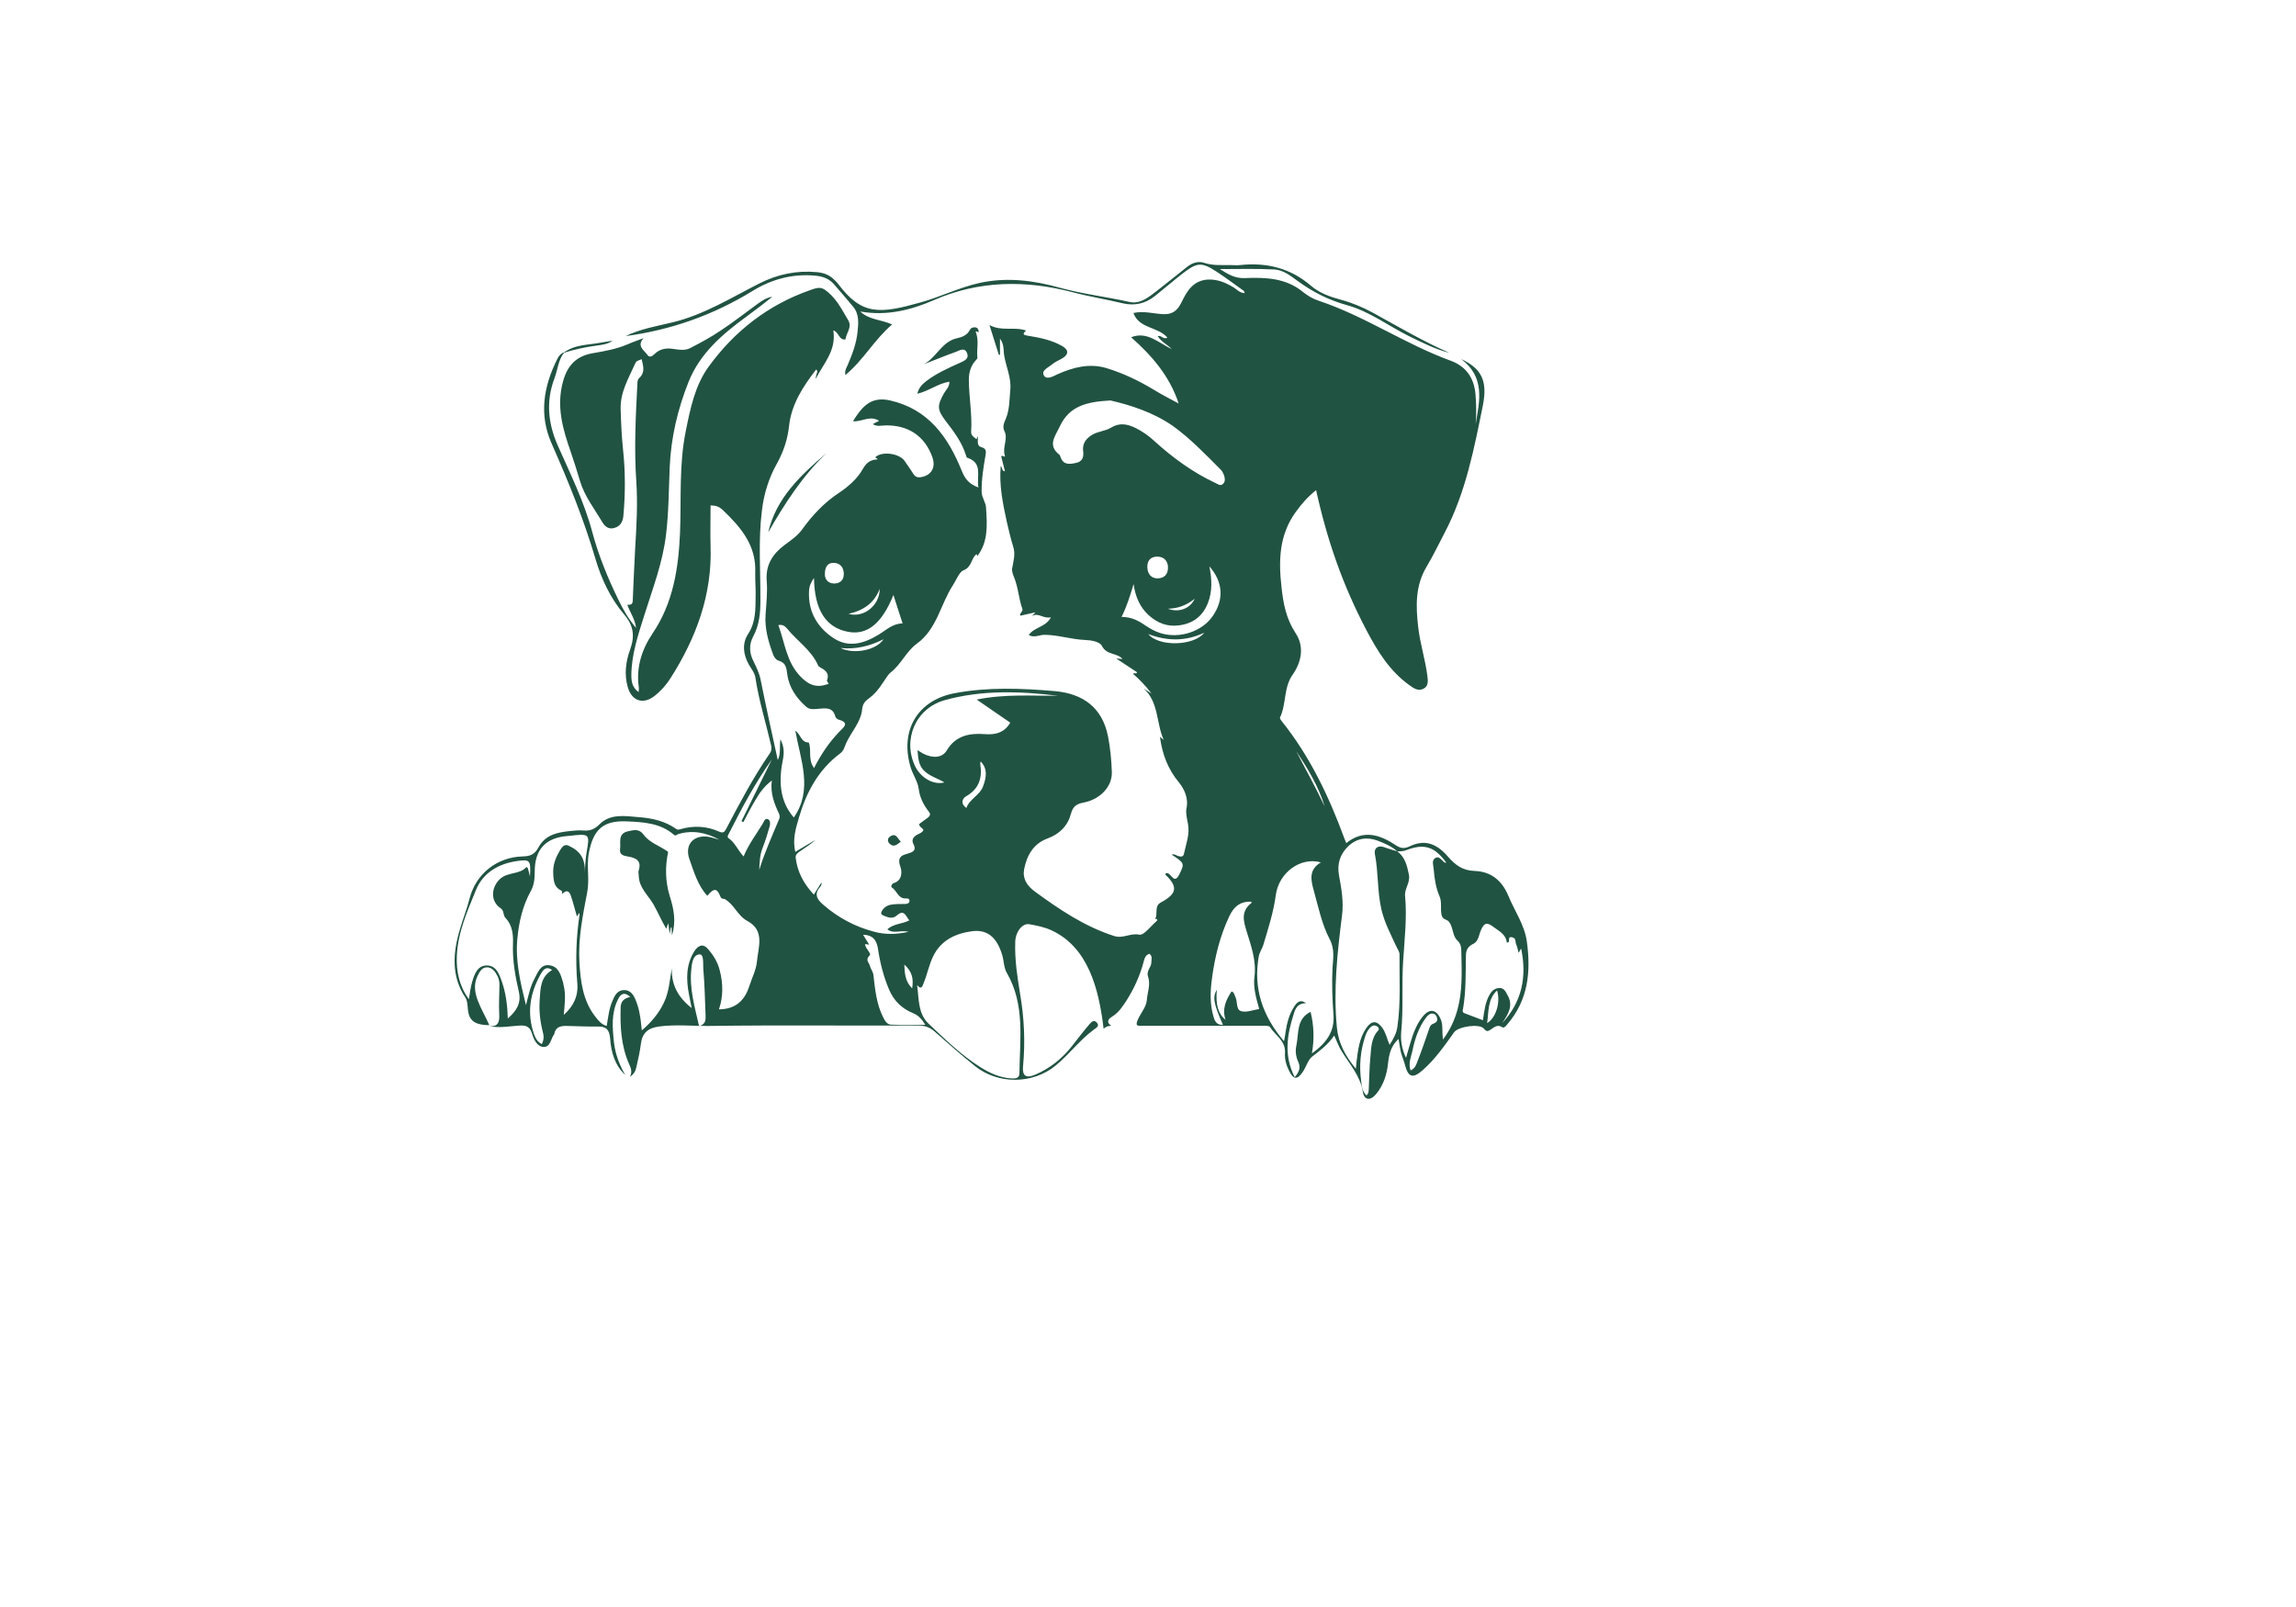 <?xml version="1.0" encoding="utf-8"?>
<!-- Generator: Adobe Illustrator 24.2.3, SVG Export Plug-In . SVG Version: 6.00 Build 0)  -->
<svg version="1.1" id="Layer_1" xmlns="http://www.w3.org/2000/svg" xmlns:xlink="http://www.w3.org/1999/xlink" x="0px" y="0px"
	 viewBox="0 0 595.3 841.9" style="enable-background:new 0 0 595.3 841.9; fill: #215342;" xml:space="preserve"
	 height="350" width="500" transform="translate(-80, -75)">
<g>
	<path d="M541.7,263.1c10.2,4.8,14,10.9,11.4,24.1c-4.6,22.8-9,45.8-20,66.8c-3.1,5.9-6,12-9.4,17.7c-6.1,10.1-5.8,20.7-4.5,31.9
		c1,8.7,3.7,16.9,4.8,25.5c0.3,2.4,0.7,5.3-2,6.7c-2.9,1.5-5.3-0.3-7.5-1.9c-10.2-7.3-16.6-17.7-22.3-28.5
		c-12.3-23.4-20.4-46.2-26.5-73.6c-4.3,3.4-7.7,7.3-10.7,11.5c-8.7,12-9,25.5-7.4,39.4c0.9,8.4,2.4,16.4,7.3,23.9
		c4.7,7,3.3,15-1.5,21.9c-4.8,6.8-3.2,15.3-6.6,22.4c-0.2,0.4,0.4,1.3,0.8,1.8c14.8,18.4,24.8,39.5,32.9,61.5c0.3,0.8,0.6,1.5,1,2.5
		c9.1-7.3,17.7-4.4,26.1,1.2c2.4,1.6,4.4,1.8,7.1,0.5c7.3-3.5,13.6-2.1,20,5.3c4,4.6,7.8,7.4,14.2,7.6c8.4,0.3,14.2,5,17.5,13
		c3.3,8,8.5,15.2,9.7,24c2.2,15.8,0.7,30.7-10.3,43.4c-0.7,0.9-1.7,2-2.5,1.5c-2.7-1.8-4.4,0.1-6.3,1.3c-1.3,0.9-2.1,1-3.4-0.6
		c-2.3-2.8-13.5-1.1-15.6,1.9c-5,7-9.9,14.1-16.4,19.8c-5.3,4.7-7.7,3.8-9.4-2.9c-0.6-2.2-1.5-4.3-2.1-6.5c-0.5-2.2-0.8-4.4-1.2-6.9
		c-3.9,3.5-5,7.9-5.5,12.7c-0.6,5.9-2.4,11.5-6.2,16.1c-3,3.7-6.3,3.5-7-1.1c-1.4-8.5-7-14.5-11.2-21.4c-1.5-2.4-2.4-5.1-3.8-8.1
		c-3.1,4.6-7.3,7.8-11.5,11c-2.3,1.8-3.2,5.5-5,8.1c-2.8,4.2-4.9,4-7.1-0.5c-1.5-2.9-2.4-6.2-2.2-9.3c0.5-6.6-5.1-9.3-7.9-13.8
		c-0.4-0.6-2-0.6-3-0.6c-8.4,0-16.8,0-25.3,0c-12.8,0-25.6,0-38.4,0c-2.5,0-4.1,0.4-2.4-3.4c1.5-3.3,4.3-6.5,4.6-9.8
		c0.3-4.1,2.1-8.4,0.7-12.5c-1.1-3.2,1.7-4.8,1.7-7.5c0-1.6,0.7-3.3-1-4.5c-2.2,0.6-2.6,2.6-3.1,4.4c-1.9,7.1-4.9,13.7-8.8,19.9
		c-2.1,3.2-4.1,6.4-7.5,8.5c-1.4,0.9-3.9,2.6-0.6,4.9c-1.3,0.1-2.8,0.3-4,1.6c-2.5-21.4-8.3-42.8-27.3-51.6
		c-3.7-1.7-7.7-2.5-11.7-3.2c-3.6-0.6-7.2,4-7.3,9.4c-0.3,9.2,1.1,18.3,2.6,27.4c2.1,12.4,2.7,24.9,1.5,37.5
		c-0.5,5.2,1.5,6.6,6.4,4.5c7.8-3.3,14.3-8.6,19.5-15.3c2.9-3.7,5.7-7.4,8.7-10.9c1-1.1,2.4-3,4.1-1c1.5,1.8-0.4,2.7-1.6,3.6
		c-7.5,5.5-12.9,13-20.1,18.9c-12,9.8-30.2,9.9-42.2,0.2c-7.1-5.7-13.9-11.7-20.7-17.7c-2.5-2.3-5.1-3.5-8.6-3.5
		c-36.6,0.1-73.2-0.3-109.7,0.2c-8.8,0.1-17.7-0.9-26.6,0.3c-5.7,0.8-8.7,3.4-9.4,9.1c-0.5,4-1.4,8-2.3,11.9
		c-0.4,1.8-0.9,3.7-3.4,5.3c1.4-2.9,0.3-4.9-0.6-6.9c-4.1-9.5-4.6-19.5-4.3-29.5c0.1-2.8,1.5-4.7,5.1-5.4c-3.4-3-5.2-1.4-6.5,1.3
		c-3.6,7.2-2.9,14.9-2.1,22.5c0.7,6.1,2.8,11.7,5.9,17.1c-5.5-5.2-7.4-12-7.9-19.1c-0.4-4.6-2-6.4-6.5-6.3
		c-5.4,0.1-10.7-0.2-16.1-0.3c-3.2-0.1-6,0.4-6.7,4.3c0,0.1-0.1,0.2-0.2,0.3c-1.6,2.3-1.9,6.6-5.4,6.4c-3.4-0.2-5.1-3.9-6-6.9
		c-1.1-3.6-2.9-4.5-6.4-4.3c-5.2,0.3-11.1,1.5-16.2,0.2c4.8,0.7,5.6-2.1,5.4-6c-0.3-5.2,0.1-10.5,0.1-15.8c0-1.4-0.3-2.9-0.9-4.1
		c-1.2-2.4-2.8-4.9-5.8-4.8c-2.7,0.1-3.8,2.6-4.9,4.8c-3.9,8.5,2.6,16.9,6.3,25.5c-14.8,0-9.6-10-12.5-14.4
		c-7.5-11.2-6.6-23.5-2.9-35.8c1.6-5.5,3.7-10.8,5.1-16.3c3.4-12.9,14.3-21.5,27.7-21.9c3.9-0.1,6.3-0.9,8.4-4.8
		c4.1-7.6,12-8.1,19.6-8.8c1.2-0.1,2.4-0.1,3.6,0c3.4,0.3,5.9-0.4,8.7-3.2c5.6-5.7,13.3-4.4,20.4-3.8c7,0.5,13.9,2,19.8,6.2
		c0.8,0.6,1.5,0.3,2.3,0.1c6.9-2,13.7-1.6,20.2,1.3c2.1,0.9,2.8,0.3,3.7-1.5c7.1-13.5,14.2-27,22.9-39.6c0.9-1.3,0.9-2.6,0.6-4.1
		c-2.7-11.8-6.4-23.4-8.2-35.4c-0.4-2.7-2.2-4.7-3.5-7c-2.9-5.3-3.6-10.9-0.3-16c4.1-6.3,3.8-13.1,3.9-20c0.1-4.1-0.3-8.1-0.2-12.2
		c0.6-14.1-7.5-23.6-16.8-32.5c-2.3-2.2-3.9-2.5-6.6-2.6c0,7.1-0.2,14.2,0,21.3c0.9,25.4-7.5,48-20.9,69.1c-2.3,3.6-5,6.7-8.3,9.3
		c-6,4.8-12.1,2.9-14.2-4.6c-1.9-6.7-1-13.4,1.3-19.7c2.5-7,1.8-12.4-3.2-18.3c-7.1-8.4-11.9-18.5-15-29.1
		c-6.1-20.7-14.2-40.6-22.9-60.3c-6.8-15.2-4.3-30,2.9-44.4c0.8-1.7,2-3,3.8-3.6c-3.3,3.9-3.5,9-5.2,13.5
		c-4.6,12.1-3.5,23.8,1.7,35.5c6.6,14.9,13.9,29.6,18.1,45.5c3.3,12.2,8,23.7,13.5,35c2.4,4.9,5,9.8,9.4,15
		c-0.7-5.1-3.3-8.2-4.6-12.2c3.2,0.5,2.8-1.7,2.9-3.6c0.4-8.6,0.7-17.2,1.2-25.8c0.7-11.7,1.4-23.4,0.6-35.1
		c-1.2-17.3-0.3-34.6,0.6-51.9c0-0.8,0.3-1.8,0.9-2.3c3.3-3,2.1-6.4,1.3-9.9c-2.5,1-2.8,0.9-3.5,2.5c-3.4,7.6-7.8,14.9-7.5,23.7
		c0.2,6.9,0.5,13.8,1.2,20.7c1.3,11.8,1.3,23.6,0.2,35.4c-0.3,3-1.7,5.3-4.7,6.1c-2.9,0.9-4.9-0.7-6.3-3c-4.1-7-9.3-13.5-11.7-21.6
		c-1.5-5.1-3.1-10.1-4.8-15.1c-4.2-12-7.7-23.9-4.1-37c2.3-8.5,7-13.3,15.4-14.8c6.4-1.1,12.7-2.2,18.7-4.8c2.7-1.2,5.4-2.1,8.1-3.1
		c-3.8,4.1,0.4,6.4,1.9,8.6c1.7,2.5,3.5-0.2,5-1.3c2.4-1.7,4.9-2.1,7.8-1.8c3.3,0.4,6.8,1.3,9.9-0.4c5.4-2.8,10.8-5.7,15.8-9.1
		c6.7-4.4,13-9.4,19.5-14.1c2.3-1.6,4.6-3.2,7.5-3.6c-4.5,3.7-9.2,7.2-13.8,10.6c-12.4,9.1-24,19-30,33.9
		c-5.7,14.3-9.2,29.1-9.9,44.5c-0.5,11.8-0.5,23.6-1.9,35.4c-1.7,14.7-7,28.4-11.4,42.4c-3.2,10.2-6.7,20.4-6.8,31.3
		c0,3.2,0.3,6.5,3.8,9c0.1-1.2,0.2-1.9,0.1-2.5c-1.5-10.4,1.6-19.9,7.2-28.2c10.9-16.1,13.6-34.3,14.4-52.8
		c0.7-17.7-0.6-35.5,3-53.2c2.4-11.9,4.8-23.9,12-33.8c13.6-18.7,31.2-32.4,53.2-40.1c2.3-0.8,5-1.9,7.3-0.4
		c6,3.9,9.1,10.3,12.6,16.2c2.2,3.7-1.1,6.7-1.4,10c-3.6,0.6-3.2-3.6-6.4-4.7c1.7,10.6-5.2,17.4-9.2,25.4c-0.1-0.9,0.3-1.7,0.4-2.5
		c0.1-0.7,1-1.4-0.2-2.4c-6.9,8.9-13,18.3-14.2,29.7c-0.8,7.1-2.9,13.3-6.3,19.5c-4.3,7.6-6.9,16-7.9,24.7
		c-2,15.7-0.7,31.5-0.8,47.3c0,6.5-0.6,12.8-3.8,18.7c-2.3,4.3-2,8.7,0.2,13c1.5,3.1,3,6.1,3.7,9.6c2.8,14,5.9,27.9,9,42.1
		c1.7-3.4,0.8-6.8,1.4-10.9c1.8,3.7,2,6.7,1.4,10c-2.3,11.2-2.2,22,5.6,31c10.1-14.5,3.6-29.9,0.8-45.4c2.9,1.7,2.8,6.1,7,6.1
		c1.7,3.7-0.6,8.8,2.8,13.4c3.8-7.5,8.1-13.7,13.4-19.2c2.3-2.3,5.3-4.6-0.6-6.2c-0.7-0.2-1.5-1-1.7-1.7c-1.2-4.7-4.8-4.3-8.3-4
		c-2.4,0.2-5,0.7-6.9-1c-5.1-4.5-9-10.1-9.9-16.9c-0.5-3.6-0.7-6.2-4.7-7.3c-1.1-0.3-2.3-1.9-2.7-3.1c-2.5-6.7-4.5-13.6-4-20.9
		c0.4-6,1.1-11.9,0.6-17.9c-0.6-8.1,3-13.9,9.3-18.6c3.2-2.4,6.8-4.8,9.1-8c5.5-7.6,11.6-14.2,19.5-19.4c4.8-3.2,9.6-7.4,12.4-12.4
		c2.1-3.7,4.2-4.9,7.7-5.1c0.2-0.8-1.8-0.6-0.7-1.5c3.6-2.8,12-1.6,14.8,2.1c1.7,2.3,3.2,4.7,4.8,7.1c1,1.5,2.2,1.9,3.9,1.6
		c5.4-0.9,7.9-5,6-10.4c-3.9-11.1-12.7-17-24.7-16.7c-2.1,0-4.3,0.8-6.5-0.7c1.3-0.7,2.2-1.2,3.3-1.7c-4.8-3.1-9.2,0.7-13.7,0.2
		c4.6-7.4,9.2-13.2,19.4-10.9c20.2,4.6,30.4,19.2,37.5,36.7c1.8,4.5,3.9,7.1,8.8,8.9c-1.1-5.9,2.6-12.8-5.9-15.6
		c-0.3-0.1-0.5-0.8-0.6-1.2c-2.1-6.9-6.4-12.5-10.7-18.1c-4.4-5.9-4.5-7.8-0.9-14.3c1-1.9,3-3.4,2.9-6.2c-6,0.9-10.7,4.9-16.8,6.3
		c0.8-3.4,2.8-5.1,4.8-6.7c5.3-4,11.3-6.7,17.3-9.4c2.2-1,5.3-2.1,3.9-5.3c-1.3-3.1-4-1.2-5.9-0.5c-5.6,2-11.1,4.3-16.6,6.4
		c6.6-3.5,9.3-11.9,17.4-13.6c2.4-0.5,5.2-1.6,6.4-4c0.7-1.4,1.6-1.7,2.8-1.7c1.5,0,1.9,1.1,2.1,2.3c-0.5,0.8-1.4-0.9-1.6,0.1
		c1.9,4.7,0.3,9.2,0.9,13.6c0,0.3-0.3,0.6-0.5,0.9c-2.9,2.9-4,6.6-4,10.5c0,9,1.8,18,1.2,27.1c-0.2,2.1,1.3,2.9,2.4,3.8
		c1,0.8,0.3-1,1.1-1c0.2,2-0.8,4.8,1.9,5.5c2.8,0.8,2.4,2.5,2.1,4.4c-1.1,6.3-2.1,12.6-2,19.1c0.1,3.1,2.2,5.3,2.3,8.3
		c0.6,8.9,1.2,17.8-4.6,25.3c-0.1-0.2-0.2-0.8-0.3-1.1c-3,2-2.3,6.7-6.9,8.5c-2.3,0.9-3.8,5.2-5.6,7.9c-6.5,10-8.3,22.9-18.8,30.5
		c-5.5,4-8.2,10.7-13.6,15c-0.6,0.4-1,1-1.5,1.5c-3,4.2-5.4,8.8-9.8,12c-1.9,1.4-3.5,2.7-3.8,5.9c-0.6,6.7-5.7,11.8-8.4,17.8
		c-0.8,1.8-1.2,4-3.2,5.4c-11.2,8.4-17.5,20-21.4,33.2c-1.7,5.8-3.6,11.7-2,18.3c3.7-2.2,7.2-4.3,10.6-6.3c-2.6,2.3-5.4,4.2-8.3,6.1
		c-1.2,0.8-2.3,1.7-2.1,3.4c0.9,7.5,4.3,13.6,9.5,19.2c1.5-2.4,2.7-4.4,4-6.4c0.1,0.9-0.1,1.6-0.5,2.1c-3.3,3.7-2.3,6.4,1.3,9.5
		c7.9,6.9,16.9,11.7,27,14.3c5.6,1.5,11.3,1.4,17.8,0c-4.1-1.1-7.7,1.3-11.1-1.3c3.4-3.1,7.7-2.7,11.5-4.7c-1.9-2.3-2.7-6-6.5-2.6
		c-2.3,2.1-4.7,1-7,0.1c-0.9-0.3-1.5-1-1.1-1.9c0.9-2.1,2.8-3.4,4.9-3.8c2.5-0.5,5.2-0.3,7.8-0.4c0.9-0.1,2-0.4,2-1.6
		c0-1.4-1.1-1.3-2.1-1.3c-3.9,0.1-4.5-4.1-7.1-5.7c-0.8-0.5,0-2,0.9-2.3c4.9-1.5,4.3-6.5,3.5-8.7c-1.9-5.4,1.2-6,4.6-7
		c2.6-0.8,3.7-2,2.3-4.7c-1.1-2.1-0.3-3.6,1.6-4.8c1.3-0.8,2.9-1.1,3.6-2.6c-0.5-1.3-2.3-1.6-2.2-3.2c1.5-1.1,3-2.2,4.5-3.3
		c0.9-0.7,1.6-1.6,0.8-2.8c-2.9-3.7-5-7.5-5.6-12.5c-0.5-3.7-3.1-7.3-4.3-11.4c-5.5-18.9,3.6-34.8,23.1-38.5
		c17.4-3.3,35-2.6,52.5-1.1c14.8,1.3,24.9,8.6,27.9,23.7c1.2,6.2,1.8,12.5,2,18.8c0.2,7.6-6.2,14.3-14.9,15.9
		c-3.6,0.7-5.5,2-6.5,5.8c-1.7,6.4-6,10.7-12.3,13c-7.4,2.7-10.8,8.9-12.2,15.9c-1,4.9,1.2,8.7,5.7,12c12.9,9.4,25.9,18.2,41.4,23.2
		c4.8,1.5,8.5-1.7,13.2-0.7c2.3,0.5,5.8-4.3,8.7-6.8c0.7-0.6,1.3-1.4-0.4-1.5c1.6-2.7-0.7-6.6,3-8.6c8.4-4.5,9-8.2,2.5-14.4
		c-0.2-0.2-0.1-0.6-0.1-0.7c2.7-1.8,4.2,6.5,7.2,0.5c2.9-5.8,2.8-6-3.9-10.4c1.3-0.6,2.3,0.4,3.4,0.7c1.5,0.5,2.7,0.4,3-1.3
		c1.1-5.1,3.1-10.1,2.1-15.5c-0.5-2.7-1.3-5.6-0.8-8.2c1.2-5.4-1.3-10.3-3.9-13.5c-5.9-7.1-8.8-14.9-10-24c0.7,0.6,1.3,1.1,2,1.7
		c-4-8.8-2.5-19.7-10.5-27c1,0.7,2,1.3,4.1,2.7c-3.4-4.6-6.5-7.5-9.7-10.4c0.8-0.8,1.7,0.5,2.1-0.8c-3.3-2.2-6.6-4.3-10.9-7.2
		c2.1,0.2,2.8,0.2,3.3,0.3c-2.8-3.4-8.3-1.9-10.8-6.9c-1.3-2.5-6.4-3-8.8-3.1c-7.2-0.3-14-2.6-21-2.7c-2.8-0.1-5.7,1.8-8.5,0.1
		c2.8-4.2,8.9-4,11.6-9.3c-3.9,1-6.6-2.7-10-0.6c0.5-0.5,1-1,1.9-2c-3.1,0.7-5.5,1.2-8,1.8c-0.4-1.7,1.7-2,1.1-3.7
		c-1.9-5.3-2.1-11.1-4.3-16.4c-0.6-1.5-1.3-3.3-1-4.8c0.7-3.8,1.8-7.5,0.5-11.4c-1.3-4.2-2.3-8.5-3.3-12.8
		c-2.1-9.7-4.1-19.3-3.2-29.3c1,0.6,0.3,2.6,2.2,2.7c-0.7-2.7-1.3-5.3-1.9-7.6c0.4-1.5,2.4,1.2,1.8-0.8c-1.3-4.3,1.9-8.6-0.2-12.7
		c-1.2-2.4,0.1-4.8,0.8-6.5c2-4.9,1.8-9.9,2.3-14.9c0.7-6.5-2.4-12.5-3.3-18.8c-0.3-2.5,0.1-5.1-2.1-8.2c0,3.4,0,5.9,0,8.5
		c-0.2,0-0.4,0-0.6,0c-1.6-5.1-3.2-10.1-4.9-15.6c6.3,3.5,13,0.7,19.2,2.9c-2.5,2.1-0.9,2.4,0.9,2.7c6.2,1,12.3,2.2,17.8,5.3
		c3.8,2.1,3.7,4.6,0,6.7c-1.8,1-3.7,1.8-5.2,3.1c-1.9,1.6-5.7,3.1-4.2,5.7c1.4,2.5,4.8,0.5,7.1-0.6c8.3-3.7,16.8-5.9,25.8-3.2
		c8.8,2.7,17.1,6.7,25,11.5c4.1,2.5,8.4,4.7,12.7,7c-4.8-14.6-14.3-25.3-24.9-34.7c8.4-3.3,14.4,3,21.3,6.2
		c-2.4-2.4-5.5-3.8-7.4-6.8c2-0.6,3,2,5.1,0.8c-4.9-5.8-14.8-4.6-17.8-12.9c5.3-1.2,10.3,0.3,15.4,0.6c5.1,0.3,7.7-1.9,9.9-6.4
		c2.7-5.6,6-11.2,13.5-11.7c4.9-0.3,9.1,1.4,13.2,3.8c2,1.1,3.5,3.2,6.3,3.3c-0.2-0.6-0.3-1.1-0.5-1.2c-4.7-3.3-9.2-6.8-14-9.9
		c-8.1-5.3-10.3-5.1-17.9,0.7c-4.9,3.8-9.6,7.9-14.5,11.8c-5.1,4.1-10.7,5.4-17.1,3.9c-8.7-2.1-17.6-3.5-26.2-5.8
		c-24.6-6.4-48.8-6.2-72.5,4.1c-12.2,5.3-25,8.5-38.7,6c4.5,4.4,11,4.2,16.7,6.8c-9.4,8-15,18.7-24.5,26.5c-0.4-2.5,0.6-3.8,1.2-5.2
		c2.4-5.6,4.6-11.3,5.2-17.5c0.5-4.6,0.9-9.3-2.4-13.2c-3.3-3.9-6.6-7.9-10-11.7c-2.7-3.1-6.2-4.2-10.2-4.5c-11.8-1-22.6,2-32.5,8.1
		c-20.5,12.6-42.6,20.4-66.4,23.6c7.8-3.8,16.3-5.2,24.6-7.2c16.5-4,30.7-12.9,45.5-20.4c9.5-4.8,19.5-6.9,30.1-5.9
		c3.4,0.3,6.5,1.4,9,3.9c0.7,0.7,1.4,1.3,2,2.1c12.6,16.9,22,15.8,43.2,9.9c10.4-2.9,20.2-7.8,30.8-10.2c14.4-3.2,28.5-1.4,42.4,2.5
		c12,3.3,24.3,4.7,36.3,7.4c5.7,1.3,10.2-2.6,14.4-5.8c5.4-4.2,10.7-8.5,16-12.7c2.6-2,5.7-3,8.7-2c4.7,1.6,9.4,1.1,14.1,1.2
		c1.6,0,3.1,0.2,4.7,0c13.9-1.5,26.4,1.5,37.3,10.9c4.3,3.7,9.8,5.7,15.4,7.2c6,1.6,11.7,4,17.2,7c13.1,7.2,26.1,14.9,39.9,20.9
		c-7.5-1.9-14.3-5.4-21.1-8.7c-10.9-5.4-20.7-13-32.6-16.3c-9.5-2.6-18-6.9-25.9-12.7c-3.7-2.7-7.5-5.7-12.1-6
		c-9.5-0.5-19-0.2-28.6-0.2c4,2.5,7.8,5,13.2,4.7c10.6-0.4,21.3-0.1,30.2,7.2c2.5,2,5.3,3.7,8.4,4.7c24.1,8,45.2,22.7,69.1,31.4
		c7.9,2.9,12.3,8.9,13,17.7c0.4,5.1,0.5,10.2,0.1,15.3C551.4,284.9,554.3,272.6,541.7,263.1z M508.2,521c4.1,3,5.1,7.4,6.1,12.1
		c0.9,4.2-2.3,7.4-2,11.1c1.1,11.6-0.3,22.9-1,34.4c-0.8,12.2,0.2,24.6-1,36.8c-0.4,4.7,0.3,9.2,2.5,13.8c1.2-4.1,2.2-7.8,3.4-11.4
		c1.3-3.7,2.9-7.3,5.5-10.4c3.5-4.2,7-3.6,9.2,1.4c1.5,3.2,0.6,6.7,1.3,10.8c3.8-5.2,6.1-10.3,7.6-15.8c2.6-9.6,2.2-19.4,2-29.2
		c-0.1-2.5,0.2-4.8-2.2-7c-2.5-2.4-2-6.6-4.2-9.6c-1.1-1.5-3.2-1-3.9-3.4c-0.9-3.4,0.3-6.9-1.2-10.2c-1.9-4.4-2.6-9.2-3-14
		c-0.1-2-1.3-4.7,0.9-5.9c2.2-1.3,3.3,1.6,5.1,2.5c0.1,0.1,0.3-0.1,0.5-0.2c-6-8.2-11.4-10-20.6-6.5C511.7,521,509.9,521,508.2,521
		c-3-2.7-6.7-4.2-10.3-5.6c-5.6-2.1-11-1.2-15.3,2.9c-4.3,4.1-6,9.2-4.9,15.3c1.3,6.9,2.5,14,1.6,20.9c-2.5,19.6-4.6,39.1-2.7,58.9
		c0.8,8.1,4.4,14.8,9.9,21.5c0.2-1.5,0.3-2.2,0.3-2.9c0.8-6.4,1.4-12.9,5.2-18.4c2.8-4.1,5.6-4,8.4-0.1c1.9,2.6,2.4,5.7,3.8,8.9
		c2.1-3.2,3.6-6.1,4.1-9.5c1.8-12.6,1-25.3,1.1-37.9c0-1.4-0.9-2.5-1.5-3.8c-2.9-6.3-6.3-12.7-7.9-19.4c-2.3-9.6-1.6-19.7-3.5-29.4
		c-0.5-2.5,1.1-4.7,4.4-3.7C503.4,519.6,505.8,520.3,508.2,521z M138.6,603.1c-0.6-3.2-1-5.1-1.4-7.1c-1.5-7.8-1.6-15.5,2.7-22.5
		c1.7-2.7,4.3-4.6,7-1.6c2.9,3.2,5.3,7,6.4,11.4c1.8,6.9,1.9,13.8-0.4,20.5c8.7-0.1,13.5-4.6,15.9-12.2c1.4-4.3,3.6-8.5,4-12.9
		c0.7-7.5,4.3-16.2-5-21.2c-5.2-2.8-6.9-8.7-11.9-11.5c-0.6-0.3-1.6,0.2-2.2-1.2c-1.8-4.6-3.4-4.7-6.9-0.5c-5-5.4-7-12.6-9.3-19
		c-3.1-8.5,3.1-13.9,11.7-11.5c1.3,0.4,2.6,0.7,3.9,1.1c-6.8-3.7-14-5.2-21.6-2.9c-0.7,0.2-1.2,1.2-2.2,0.3
		c-7.2-6.2-16.1-6.6-24.8-7c-12.4-0.5-17.5,4.4-19.8,16.8c-1.2,6.8,0.5,13.5-0.8,20.3c-2.3,12.1-4.8,24.1-4.1,36.6
		c0.6,10.2,1.8,20.3,8.4,28.7c1.6,2,3.1,4,5.9,4.8c0.8-4.6,1.2-9,3-13.1c1.1-2.6,2.4-5.5,5.8-5.7c3.6-0.2,5.3,2.5,6.4,5.3
		c0.9,2.2,1.6,4.5,2,6.8c0.6,2.8,0.8,5.7,1.2,9c5.2-4.4,9-9.1,11.6-14.6c2.7-5.6,3-11.8,4.1-17.9C128,590.6,131.1,597.2,138.6,603.1
		z M256.7,591.1c1,7.2,0.4,14.8,5.9,20.1c8.6,8.1,17,16.4,27.1,22.8c5.1,3.2,10.5,5.7,16.7,6c2.1,0.1,3.9-0.2,3.9-2.9
		c0.2-17.8,3-35.8-6.6-52.4c-1.6-2.7-1.5-6.2-2.4-9.3c-2.8-9.4-7.9-13.7-16.1-12.5c-8.5,1.2-16,4.7-20.1,13.1
		c-2.2,4.6-3.1,9.5-5,14.1C259.6,591,259.3,594.1,256.7,591.1z M454.5,639.3c2.5-2.8,3.1-5.1,1.9-7.9c-1.3-2.8-1.7-5.8-1-8.8
		c1.3-6.3-0.1-13.8,7.4-17.5c1.7,6.8,2.1,14,0.7,21.8c7.5-5.4,12-11.4,11.3-20.3c-0.6-8.1-0.9-16.2-0.5-24.3
		c0.3-5.1,1.3-10-1.5-15.3c-4.1-7.8-5.9-16.8-8.3-25.4c-1.6-5.7-2.7-11,3.7-14.8c-10.6-3-22,5.3-23.6,17.1c-1.2,9-4,17.7-6.6,26.3
		c-0.5,1.7-1.9,3.7-2.3,5.7c-3,16.7,1.8,31.2,13.2,44.6c0.4-2,0.6-3.3,0.8-4.7c0.7-4.8,1.9-9.4,4.5-13.4c1.3-2,3-4.2,6.3-1.8
		c-4.5-0.1-5.8,3-6.6,5.9C450.5,617.2,448.7,628,454.5,639.3z M82.6,532c0.3-3.3,0.3-6.7,0.9-10c1.8-10.3,1.9-10.3-9-9.1
		c-0.4,0-0.7,0.1-1.1,0.1c-11.3,0.9-17,7.1-17,18.5c0,3.7-0.3,7.2-2.1,10.4c-4.3,7.8-6.2,16.2-7,24.9c-1.1,11.6,1.5,22.6,4.5,34.8
		c1.4-5.4,2.3-9.8,4.4-13.7c1.8-3.3,3.1-7.8,7.8-7.2c4.9,0.5,6.1,5.1,7.3,9.2c0.1,0.3,0.1,0.7,0.2,1.1c1.3,5.1,0.6,10.2,0.1,15.7
		c5.1-4.5,7.7-9.9,7.1-16.6c-1-12.1-0.6-24.1,1.2-36.1c0-0.2-0.1-0.4-0.2-0.7c-0.4,0.6-0.8,1.2-1.2,1.8c-1.1-3.7-2-7.4-3.2-10.9
		c-0.9-2.6-2.5-3.1-4.5-0.8c-0.1-0.6,0-1.5-0.3-1.7c-3.8-1.8-4.2-4.7-4.4-8.7c-0.3-5,1.2-8.6,3.7-12.8c2.1-3.4,3.5-2.7,5.8-1.4
		C81,521.6,83,526.2,82.6,532z M358,284.8c-12.6,0.7-21.6,2.9-26.6,13.7c-2.5,5.3-6.5,9.8-0.1,14.8c0.3,0.3,0.4,0.9,0.6,1.3
		c1.5,4.2,4.9,3.6,8.1,2.9c3-0.6,4.1-2.7,3.7-5.9c-0.5-3.7,0.9-6.4,4.5-8.7c3.3-2,7-2,10-3.8c4.5-2.8,8.6-2,12.9,0.1
		c3.6,1.8,6.8,4,9.7,6.7c9.8,8.9,20.3,16.6,32.3,22.2c1.2,0.5,2.3,1.6,3.6,0.6c1.5-1.1,1.3-2.8,0.9-4.3c-0.4-1.2-1-2.5-1.9-3.4
		c-8-8-15.9-16.3-25.1-22.9C380.2,290.9,368.3,287.2,358,284.8z M53.9,534.2c0.5-8.5,0.1-9.1-6.8-8.1c-9.7,1.4-17.8,6.1-21.5,15.2
		c-4.5,11.1-9.5,22.2-10,34.5c-0.3,8,1.1,15.5,6.3,22.7c0.6-3.5,0.9-6.3,1.7-9c1.2-4,2.7-8.7,7.7-8.7c4.9,0,6.5,4.5,7.9,8.5
		c2.1,6.1,2.9,12.4,3.1,19.3c4.6-4.1,7.1-8,5.8-13.9c-1.9-8.2-3.4-16.6-3.1-25.1c0.2-5-0.3-9.9-3.9-13.7c-1.5-1.5-0.5-3.7-2.6-5.1
		c-5.4-3.6-5-10.9-0.3-15.3c4.1-3.8,10.3-2.2,13.9-6.3c0.4,0.4,0.7,0.5,0.7,0.7C53.2,531.1,53.4,532.2,53.9,534.2z M330.5,439.5
		c-19.9-2.4-39.8-3.1-59.3,2.3c-15.4,4.3-22.2,20.8-15.5,34.7c3,6.1,9.7,9.9,15.3,8.4c-3.5-2.1-7.4-3.1-10.4-5.9
		c-3.2-2.9-3.3-6.8-3.7-11c1.3,0.8,2.2,1.4,3.1,1.9c5.1,2.5,9.9,2.1,12.2-1.7c4.6-7.8,11.9-9.2,19.8-8.6c6,0.5,10.5-0.9,13.5-6
		c-5.6-3.9-11.3-7.8-17.6-12.1C302.7,438.5,316.6,439.6,330.5,439.5z M563.2,611c10.4-11.2,13-24.4,9.9-39.1
		c-0.4,0.7-0.7,1.3-1.3,2.3c-0.5-1.8-0.7-3.2-1.3-4.5c-0.6-1.3,0.2-3.3-2.3-3.7c-2.8-0.4-0.1,2.9-2.6,2.8c-0.4-4.2-3.9-5.9-7-8.2
		c-3.3-2.5-4.8-2.3-6.5,1.6c-1.1,2.4-1.3,5.9-3.9,7.2c-2.7,1.3-3.9,3-4,5.8c-0.2,9.4,0.1,18.9-1.5,28.2c-0.2,0.9-0.6,1.9,0.7,2.4
		c3.2,1.2,6.3,2.4,9.7,3.7c0.7-4.9,1.2-9.5,3.6-13.6c1.1-1.9,2.8-3.3,5.2-3.3c2.3,0.1,3.1,1.9,4,3.6
		C569.3,601.9,566.2,606.4,563.2,611z M435.9,603.6c-1.6-5.7-3.2-11.3-2.5-16.8c1.1-8.4-1.7-16.1-4-23.6c-1.9-6-3.1-10.9,2.5-15.2
		c0.1-0.1-0.1-0.4-0.2-0.6c-5-0.3-8.9,2-11.5,7.7c-4.8,10.2-7.5,21-9,32.2c-1,7.1-1.2,14,0.9,20.8c0.7,2.3,1.9,4,4.8,3.8
		c-4.9-11.2-5.5-14.4-3.2-18.4c-0.7,7.9,0.7,12.7,4.6,15.8c-2-5.7,0.2-10.4,3.1-14.9c1.4,0.4,1.4,1.6,1.9,2.6c1.4,2.5,0.3,6.8,3,7.7
		C429,605.6,432.4,604.2,435.9,603.6z M165.7,505.7c-0.3-0.2-0.6-0.3-1-0.5c5.3-10.8,10.6-21.6,15.9-32.3
		c-8.7,12.2-15.7,25.4-22.4,38.6c-0.4,0.8-1.2,1.9-0.3,2.6c3.4,2.3,4.9,6.3,7.9,9.6c2.7-6.5,6.7-11.7,10.1-17.3c0.6-1,1-2.9,2.7-2.2
		c1.3,0.6,1.2,2.4,0.9,3.6c-1.1,3.9-2.3,7.8-3.8,11.6c-1.4,3.6-1.5,7.4-1.7,11.3c2.9-9.3,6.9-18.1,10.6-27c0.2-0.6,0.1-1.5-0.1-2.1
		c-2.6-5.5-4.8-11-3.9-17.7c-4.1,3.1-6.6,6.7-8.7,10.4C169.7,498,167.7,501.8,165.7,505.7z M409.8,371.7c1.3,6.5,1.7,13-0.8,19.3
		c-2.7,6.8-7.8,10.7-15,11.6c-6.2,0.9-11.5-1.2-16.1-5.4c-4.4-4.1-6.8-9.3-7.8-16.2c-1.9,6.4-3.6,11.8-6.3,17.2
		c5.1,0,8.7,1.9,12.2,4.3c2.6,1.7,5.2,3.3,8.2,4.2c9.9,3.1,21.8-0.8,27.4-9C417.5,389.1,417,379.9,409.8,371.7z M228.4,564.7
		c1.2,1.9,2.1,3.5,3.2,5.2c-0.8-0.1-1.4-0.2-2.2-0.3c0.2,2.5,3.6,4.9,2.4,6c-2.4,2.3-0.3,3.6,0.1,5.2c0.4,1.7,1.6,3,1.9,4.9
		c0.9,7.7,1.6,15.4,5.2,22.4c0.9,1.8,2,3.6,4,3.7c5.9,0.3,11.7,0.1,18,0.1c-1.8-2.9-3.5-4.9-6.4-6.1c-5.9-2.4-10.1-6.5-12.6-12.4
		c-3-7.1-4.8-14.4-5.9-22C235.3,567.4,233.4,564.8,228.4,564.7z M244.3,386.7c-6.1,15.1-13.8,21.2-23.8,19.3
		c-11.6-2.2-17.6-11.5-17.8-28.2c-1.6,2.2-2.5,4.3-2.6,6.7c-0.6,10.6,4,18.8,12.5,24.6c8.2,5.6,16.4,3,24.1-1.7
		c3.8-2.3,7.1-5.7,12.4-5.8C247.4,396.6,246,391.9,244.3,386.7z M184,402.5c3.4,9.1,4.2,19,11.3,26.6c4.5,4.8,8.8,6.6,15.1,4.1
		c-0.3-0.6-1.1-1.4-0.9-1.8c1.5-4-1.2-5.4-3.9-7c-0.4-0.2-0.8-0.6-0.9-1.1c-3.6-7.9-11-12.6-16.2-19.1
		C187.5,403.1,186.3,402,184,402.5z M142.5,612.6c3.4-0.9,3.5-3.3,3.4-5.5c-0.3-8.2-0.5-16.4-1.2-24.6c-0.2-2.7,0.4-7.6-1.9-7.5
		c-3.6,0.1-4.1,4.8-4.4,8C137.4,593,140.2,602.5,142.5,612.6z M60.1,622c1.2-2.3,1.1-4.3,0.5-6.5c-1.4-5.5-2-11.1-1.6-16.7
		c0.4-5.8,0.3-12,6.5-15.6c-3.3-2.4-4.9,0.2-6,2.2c-5.6,9.9-7.3,20.3-3.5,31.3C56.8,618.8,57.7,620.8,60.1,622z M492.1,648.9
		c1.3-1.2,1.1-2.5,1.2-3.6c0.3-5.4,0.3-10.7,0.8-16c0.5-5,0.3-10.3,4.1-14.4c0.7-0.8,0.3-1.6-0.4-2.1c-1-0.7-2-0.8-3-0.1
		c-1.7,1.2-2.6,3.1-3.3,5c-2.6,7.7-3.3,15.6-2.2,23.6C489.6,643.9,489.8,646.7,492.1,648.9z M515.2,635.8c2.5-1.1,3-3.2,3.7-5
		c2.1-5.3,3.9-10.7,5.8-16.1c0.4-1.2,0.7-2.6,2-3.2c1.3-0.6,2.8-1.1,2.4-3c-0.2-1.1-0.8-2.1-1.9-2.4c-1.8-0.5-2.9,0.8-3.9,2
		c-4,5.3-5.9,11.4-7.2,17.7C515.4,628.9,513.9,632.1,515.2,635.8z M388.1,371.6c-0.3-2.5-1.8-5-5.7-5c-3.5,0.1-5.2,2.2-5.1,5.6
		c0.1,3.4,2,5.9,5.5,5.8C385.8,377.9,388.4,376.3,388.1,371.6z M208.4,376.4c0.2,1.8,1.3,4.3,5,4.3c3.2-0.1,4.9-2,4.9-5
		c0-3.2-1.7-5.7-5.1-5.8C210.1,369.7,208.2,371.7,208.4,376.4z M282.5,498.3c1.7-4.8,6.9-6.5,8.7-11.2c2.2-5.7,2.1-9.7-1.1-13.1
		c-0.1,0.1-0.2,0.2-0.2,0.3c-0.1,0.3-0.2,0.7-0.1,1.1c1.1,7.1-0.6,12.8-7.3,16.7C280.3,493.3,279.3,496,282.5,498.3z M555.3,611
		c4.7-2.8,7.1-11,5.2-17.1C555.5,598.6,556.2,604.7,555.3,611z M377.8,407.2c5.6,6.8,24,6.2,29.3-0.7
		C397.4,411,387.9,411,377.8,407.2z M237.1,383.5c-2.7,7.1-8,11.2-16.3,13.1C229.1,398.9,237.2,391.8,237.1,383.5z M239.1,409.9
		c-7.1,3.6-14.5,5.4-22.5,4.6C223.6,418,235.5,415.6,239.1,409.9z M455.3,468.6c5,9.6,10.3,19.1,14.9,28.9
		C467,487,461.4,477.7,455.3,468.6z M250,580.3c0.2,5,0.5,8.9,4.1,12.5C254.9,587.9,254.2,584.1,250,580.3z M388.1,393.9
		c5.5,2.2,11.7,0,14-5.2C397.6,392.3,393.1,393.8,388.1,393.9z"/>
	<path d="M97.2,253.5c-2.6,1.9-5.8,2.2-8.8,2.6c-5.8,0.8-11.4,2-17,3.8c6-4.6,13.3-4.1,20.2-5.5C93.5,254.1,95.4,253.8,97.2,253.5z"
		/>
	<path d="M178.7,353.9c4.2-18.1,17.1-30,30.6-41.6C196.6,324.4,187.3,338.9,178.7,353.9z"/>
	<path d="M248.2,515.9c-2,1.6-3.8,3.3-6,1c-1.1-1.1-1.1-2.7,0.4-3.7C245.9,511.1,246.4,514.5,248.2,515.9z"/>
	<path d="M126.3,521.3c-1.6,7.4-1.6,15.4,0.9,23.4c2,6.4,3.4,12.9,1.1,20.3c-0.1-1.8-0.2-3-0.2-4.1c-0.1,0-0.3,0-0.4-0.1
		c-0.1,0.8-0.3,1.7-0.6,3.5c-0.3-2.3-0.5-3.6-0.7-5.6c-0.6,1.4-0.9,2.3-1.1,2.9c-2.4-4.1-4.3-8.5-6.7-12.8
		c-2.7-4.7-7.5-8.6-7.7-14.8c0-0.9-0.3-2-0.1-2.8c1.8-5.4-1.5-6.8-5.7-7.5c-2.4-0.4-4.4-1-4-3.9c0.5-3.4-1.4-8.1,4.2-9.3
		c2.9-0.6,5.6-1.5,8,1.6C116.5,516.6,121.8,518,126.3,521.3z"/>
</g>
</svg>
